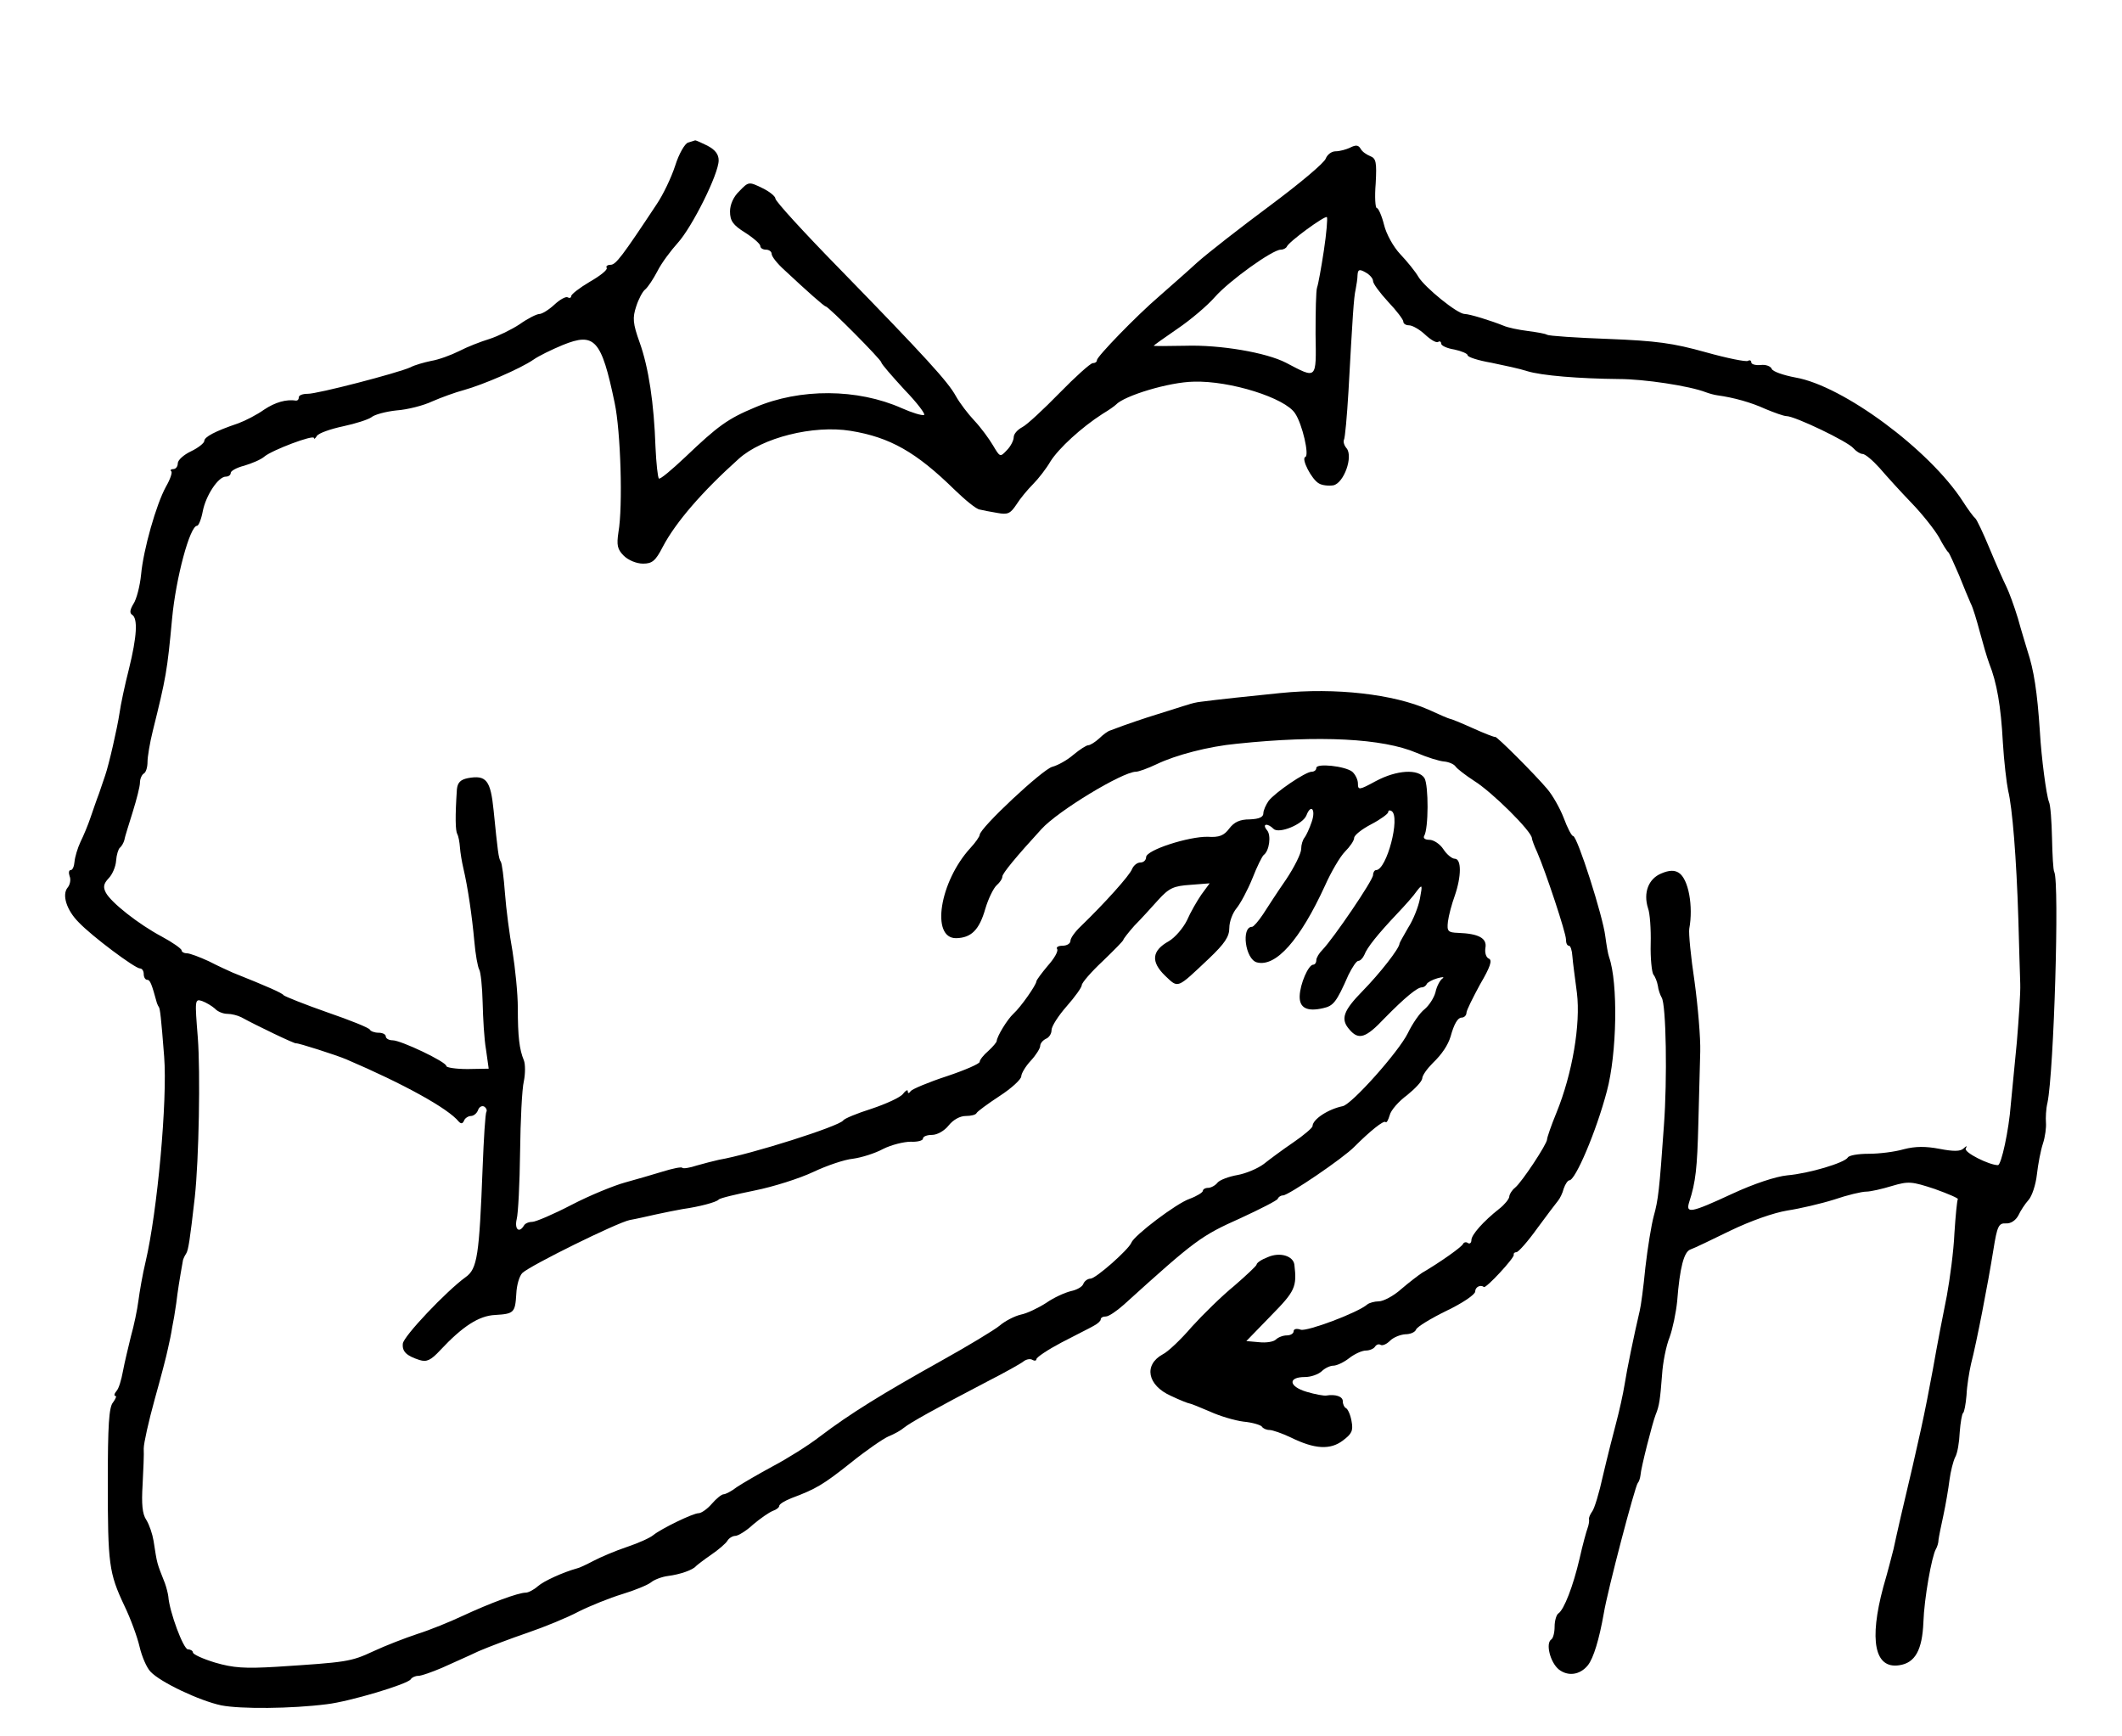 <?xml version="1.0" standalone="no"?>
<!DOCTYPE svg PUBLIC "-//W3C//DTD SVG 20010904//EN"
 "http://www.w3.org/TR/2001/REC-SVG-20010904/DTD/svg10.dtd">
<svg version="1.0" xmlns="http://www.w3.org/2000/svg"
 width="561pt" height="459pt" viewBox="0 0 561 459"
 preserveAspectRatio="xMidYMid meet">
<g transform="translate(0,459) scale(0.1,-0.1)"
fill="#000000" stroke="none">
<path d="M1819 4213 c-8 -2 -24 -29 -34 -61 -10 -31 -32 -77 -49 -102 -92
-139 -108 -160 -122 -160 -8 0 -13 -4 -10 -8 3 -5 -17 -21 -45 -37 -27 -16
-49 -33 -49 -38 0 -4 -4 -6 -9 -3 -5 3 -21 -6 -35 -19 -15 -14 -33 -25 -40
-25 -7 0 -31 -12 -52 -27 -21 -14 -58 -32 -80 -39 -23 -7 -59 -21 -80 -32 -22
-11 -55 -23 -74 -26 -19 -4 -44 -11 -55 -17 -33 -15 -248 -71 -272 -70 -13 0
-23 -4 -23 -9 0 -6 -3 -9 -7 -9 -26 4 -55 -4 -85 -24 -18 -13 -49 -29 -68 -36
-62 -21 -90 -36 -90 -47 0 -5 -16 -18 -35 -27 -19 -9 -35 -23 -35 -32 0 -8 -5
-15 -12 -15 -6 0 -9 -3 -5 -6 3 -3 -3 -21 -14 -40 -26 -47 -60 -167 -66 -233
-3 -30 -12 -65 -20 -77 -9 -15 -11 -24 -4 -29 16 -9 13 -58 -8 -143 -11 -43
-22 -95 -25 -117 -6 -40 -28 -136 -38 -165 -3 -8 -10 -30 -16 -47 -7 -18 -17
-48 -23 -65 -6 -18 -18 -47 -26 -63 -8 -17 -15 -41 -16 -53 -1 -12 -5 -22 -10
-22 -5 0 -6 -7 -3 -16 4 -9 1 -23 -5 -30 -16 -19 -3 -60 29 -92 35 -37 149
-122 162 -122 6 0 10 -7 10 -15 0 -8 4 -15 9 -15 8 0 12 -11 26 -62 2 -5 4 -9
5 -10 3 -4 6 -27 14 -131 9 -115 -18 -410 -49 -542 -8 -33 -16 -80 -19 -103
-3 -24 -12 -67 -20 -95 -7 -29 -17 -70 -21 -92 -4 -22 -11 -46 -17 -52 -6 -7
-7 -13 -3 -13 4 0 1 -7 -6 -17 -11 -12 -14 -61 -14 -212 0 -216 3 -239 44
-326 16 -33 34 -82 40 -108 6 -26 19 -56 29 -66 26 -28 130 -77 187 -89 51
-10 185 -9 279 3 60 7 214 53 222 66 3 5 12 9 20 9 8 0 36 10 62 21 26 12 70
31 97 44 28 12 86 34 130 49 44 15 105 40 135 56 30 15 82 36 115 46 33 10 67
24 76 31 8 7 29 15 45 17 32 4 66 16 74 26 3 3 21 17 40 30 19 13 39 30 43 37
4 7 14 13 21 13 7 0 29 13 47 30 19 16 42 32 52 36 9 3 17 9 17 13 0 5 15 14
33 21 64 24 83 35 156 93 41 33 86 64 100 70 15 6 33 16 41 23 16 13 82 50
220 122 47 24 90 48 97 54 7 5 17 7 23 3 5 -3 10 -2 10 2 0 5 30 25 66 44 36
19 75 38 85 44 10 5 19 13 19 17 0 5 6 8 14 8 7 0 28 14 47 31 190 172 204
182 309 229 52 24 97 47 98 51 2 5 8 9 14 9 14 0 159 98 189 129 41 41 77 70
82 65 3 -3 7 5 11 18 3 13 24 37 46 53 21 17 39 36 40 44 0 8 13 26 28 41 24
23 40 47 47 70 9 33 19 50 29 50 7 0 13 6 13 13 0 6 17 40 36 75 27 46 33 64
23 68 -7 3 -11 15 -9 28 5 26 -18 38 -72 40 -27 1 -30 4 -27 30 2 16 10 46 18
68 18 52 18 98 0 98 -7 0 -21 11 -30 25 -9 14 -26 25 -37 25 -11 0 -17 4 -14
10 12 19 12 134 1 153 -16 25 -73 22 -129 -8 -44 -24 -47 -24 -47 -6 0 10 -7
24 -15 31 -19 15 -95 23 -95 10 0 -6 -6 -10 -12 -10 -17 0 -97 -55 -114 -77
-7 -10 -14 -25 -14 -33 0 -10 -11 -15 -36 -16 -26 0 -41 -7 -54 -24 -14 -19
-27 -24 -57 -22 -50 1 -163 -35 -163 -54 0 -8 -7 -14 -15 -14 -9 0 -18 -8 -22
-17 -6 -17 -74 -92 -135 -151 -16 -15 -28 -32 -28 -39 0 -7 -9 -13 -21 -13
-11 0 -18 -4 -14 -9 3 -6 -8 -25 -25 -44 -16 -19 -30 -38 -30 -41 0 -9 -41
-68 -61 -86 -16 -15 -43 -59 -44 -72 0 -3 -10 -15 -22 -26 -13 -11 -23 -24
-23 -29 0 -5 -39 -22 -87 -38 -49 -16 -91 -34 -95 -39 -5 -7 -8 -7 -8 -1 0 6
-6 2 -13 -7 -7 -9 -44 -26 -83 -39 -38 -12 -72 -26 -75 -31 -10 -15 -242 -89
-329 -104 -14 -3 -40 -10 -58 -15 -18 -6 -36 -9 -38 -6 -3 3 -26 -2 -52 -10
-26 -8 -71 -21 -100 -29 -29 -8 -93 -34 -141 -59 -48 -25 -95 -45 -104 -45 -9
0 -19 -4 -22 -10 -13 -21 -25 -9 -19 17 4 15 8 95 9 178 1 82 5 167 10 187 4
20 4 45 0 55 -12 29 -16 63 -16 138 0 39 -7 106 -14 150 -8 44 -17 113 -20
154 -3 41 -8 79 -11 83 -6 9 -8 27 -19 136 -8 79 -19 94 -68 85 -20 -4 -27
-12 -29 -29 -5 -74 -4 -110 1 -119 3 -5 6 -21 7 -35 1 -14 5 -38 9 -55 12 -51
23 -127 29 -193 3 -35 9 -68 13 -75 4 -7 8 -46 9 -87 1 -41 4 -97 9 -125 l7
-50 -56 -1 c-31 0 -56 4 -56 8 0 11 -120 68 -142 68 -10 0 -18 5 -18 10 0 6
-9 10 -19 10 -11 0 -21 4 -23 8 -2 5 -52 25 -113 46 -60 21 -112 42 -115 45
-4 6 -40 22 -135 60 -11 5 -40 18 -63 30 -24 11 -50 21 -58 21 -8 0 -14 4 -14
8 0 4 -24 21 -52 36 -62 33 -134 90 -148 116 -8 15 -6 24 7 38 10 10 19 31 20
47 1 15 6 31 10 34 4 3 10 13 12 21 1 8 12 41 22 74 10 32 19 67 19 77 0 10 5
21 10 24 6 3 10 17 10 31 0 13 6 50 14 82 35 141 38 157 51 297 10 107 47 245
66 245 4 0 11 17 15 38 8 42 41 92 61 92 7 0 13 4 13 10 0 5 16 14 36 19 20 6
44 16 53 24 20 17 131 59 131 49 0 -4 4 -1 8 6 5 7 36 18 69 25 33 7 67 18 75
24 8 7 38 15 66 18 29 2 72 13 95 24 23 10 61 24 84 30 50 14 148 56 183 80
14 10 49 27 78 39 84 34 102 15 137 -153 16 -75 22 -274 10 -342 -5 -34 -3
-45 14 -62 12 -12 34 -21 51 -21 24 0 33 7 52 44 34 65 105 147 201 233 62 56
197 90 296 74 104 -17 173 -56 275 -156 28 -27 57 -51 66 -52 8 -2 29 -6 47
-9 27 -5 34 -2 50 22 10 16 30 40 44 54 14 14 35 41 46 60 22 35 82 90 138
126 17 10 32 21 35 24 22 24 141 60 206 61 96 3 242 -43 268 -84 19 -28 38
-111 27 -115 -12 -4 17 -60 36 -70 8 -5 25 -7 38 -5 28 6 53 76 35 98 -7 8 -9
18 -7 22 3 5 8 62 12 128 11 199 14 249 19 270 2 11 5 28 5 38 1 15 5 16 21 7
11 -6 20 -16 20 -23 0 -7 18 -31 40 -55 22 -23 40 -47 40 -52 0 -6 7 -10 15
-10 9 0 28 -11 42 -24 15 -14 30 -23 35 -20 4 3 8 1 8 -4 0 -6 16 -13 35 -16
19 -4 35 -11 35 -15 0 -5 28 -14 63 -20 34 -7 76 -16 94 -22 38 -12 139 -20
243 -21 66 0 186 -18 230 -35 8 -3 22 -7 30 -8 44 -6 90 -19 127 -36 24 -10
49 -19 56 -19 22 0 162 -67 177 -85 7 -8 18 -15 24 -15 7 0 27 -17 45 -37 18
-21 56 -63 85 -93 29 -30 61 -71 72 -90 10 -19 21 -37 25 -40 3 -3 15 -30 28
-60 12 -30 26 -64 31 -75 6 -11 16 -45 24 -75 8 -30 19 -68 25 -84 20 -50 31
-113 36 -208 3 -51 10 -109 14 -128 11 -44 22 -177 27 -340 2 -69 4 -145 5
-170 1 -25 -4 -94 -9 -155 -6 -60 -13 -135 -16 -165 -5 -67 -25 -160 -34 -160
-23 0 -91 34 -85 44 4 8 3 8 -6 0 -8 -8 -27 -8 -63 -1 -37 7 -64 7 -95 -1 -24
-7 -65 -12 -93 -12 -27 0 -52 -4 -55 -10 -9 -14 -102 -42 -160 -47 -30 -3 -88
-22 -146 -49 -110 -51 -123 -53 -113 -21 17 52 21 89 24 207 2 69 4 154 5 190
1 36 -6 119 -15 185 -10 66 -16 129 -14 140 11 59 -2 132 -28 148 -11 7 -25 7
-46 -2 -34 -14 -48 -51 -35 -92 5 -13 8 -55 7 -94 -1 -38 3 -75 7 -81 5 -6 10
-19 12 -30 1 -10 6 -24 10 -31 12 -18 15 -218 6 -338 -12 -171 -15 -197 -27
-240 -6 -22 -16 -83 -22 -135 -5 -52 -12 -104 -15 -115 -15 -64 -34 -156 -40
-195 -4 -25 -14 -70 -22 -100 -8 -30 -24 -93 -35 -140 -10 -46 -23 -89 -29
-96 -5 -7 -9 -16 -8 -20 1 -5 -1 -16 -4 -24 -3 -8 -13 -44 -21 -80 -17 -73
-41 -135 -56 -145 -5 -3 -10 -19 -10 -35 0 -16 -4 -31 -9 -34 -15 -10 -3 -60
20 -79 24 -19 56 -15 77 11 15 19 30 69 42 137 10 61 83 338 90 345 3 3 6 12
7 20 1 19 32 140 40 160 10 24 12 41 17 105 2 33 11 78 20 100 8 22 17 65 20
95 7 90 18 131 35 137 9 3 57 26 106 50 54 26 114 47 150 53 33 5 89 18 124
29 35 12 73 21 85 21 11 0 42 7 68 15 44 13 52 12 113 -8 36 -13 64 -25 61
-27 -2 -3 -6 -43 -9 -90 -2 -47 -12 -121 -20 -165 -9 -44 -26 -132 -37 -195
-22 -119 -34 -175 -85 -390 -8 -36 -17 -74 -19 -85 -3 -11 -14 -56 -27 -100
-38 -141 -23 -217 42 -207 42 6 61 40 64 114 2 62 22 174 33 193 3 5 7 16 7
25 1 8 7 38 13 65 6 28 13 69 16 93 3 23 10 50 15 60 6 10 11 40 12 66 2 26 6
49 9 51 3 2 7 23 9 47 1 24 7 61 12 83 14 53 45 213 59 301 10 63 14 71 33 70
13 -1 26 8 33 21 6 13 18 31 27 41 9 10 19 40 22 67 3 27 10 64 16 82 6 18 9
43 8 55 -1 13 0 37 4 53 17 82 32 581 18 610 -3 5 -5 45 -6 90 -1 44 -4 87 -8
95 -7 18 -20 116 -24 185 -7 107 -16 164 -33 215 -4 14 -16 52 -25 85 -10 33
-24 71 -31 85 -7 14 -27 59 -44 100 -17 41 -34 77 -38 80 -4 3 -19 23 -33 45
-88 136 -316 305 -442 327 -32 6 -61 16 -63 23 -3 7 -16 12 -30 10 -13 -1 -24
2 -24 7 0 5 -4 7 -9 4 -5 -3 -55 7 -112 23 -86 24 -130 30 -257 35 -84 3 -157
8 -162 11 -4 3 -28 7 -51 10 -24 3 -53 9 -64 14 -32 13 -90 31 -103 31 -19 0
-105 70 -122 98 -8 14 -30 41 -48 60 -18 19 -37 53 -43 78 -6 24 -15 44 -19
44 -4 0 -6 29 -3 65 3 56 1 66 -14 72 -10 4 -22 12 -26 20 -6 10 -13 10 -27 3
-10 -5 -28 -10 -39 -10 -11 0 -22 -9 -26 -19 -3 -11 -70 -67 -148 -125 -78
-58 -164 -125 -192 -150 -27 -25 -72 -64 -99 -88 -63 -54 -166 -161 -166 -170
0 -5 -5 -8 -11 -8 -6 0 -46 -36 -88 -79 -42 -43 -86 -84 -98 -90 -13 -7 -23
-18 -23 -27 0 -8 -8 -24 -18 -34 -18 -19 -18 -19 -37 13 -10 17 -32 47 -49 65
-17 18 -39 47 -49 65 -20 37 -80 103 -309 338 -93 95 -168 177 -168 184 0 6
-16 19 -35 28 -35 17 -36 17 -60 -8 -16 -15 -25 -36 -25 -54 0 -25 8 -36 40
-56 22 -14 40 -30 40 -35 0 -6 7 -10 15 -10 8 0 15 -5 15 -11 0 -7 15 -26 34
-43 61 -57 105 -96 109 -96 7 0 147 -141 147 -148 0 -4 28 -36 61 -72 34 -35
57 -66 52 -67 -6 -2 -32 6 -59 18 -117 52 -269 53 -388 2 -72 -30 -98 -49
-184 -131 -36 -34 -67 -60 -70 -57 -3 3 -7 40 -9 83 -4 116 -18 210 -42 277
-18 50 -19 65 -9 95 6 19 17 40 24 45 7 6 21 27 32 48 11 22 36 55 54 75 38
42 108 182 108 218 0 16 -9 28 -30 39 -16 8 -30 14 -32 14 -2 -1 -10 -3 -19
-6z m1681 -285 c-7 -46 -15 -90 -18 -98 -3 -8 -4 -64 -4 -123 2 -122 4 -119
-78 -76 -52 27 -174 48 -267 45 -46 -1 -83 -1 -83 0 0 1 28 21 63 45 34 23 79
61 99 84 38 43 152 125 174 125 7 0 14 4 16 8 5 13 101 83 106 78 2 -3 -1 -42
-8 -88z m-32 -1510 c-6 -18 -15 -37 -19 -42 -5 -6 -9 -19 -9 -30 0 -12 -18
-48 -40 -81 -23 -33 -50 -75 -61 -92 -12 -18 -25 -33 -29 -33 -29 0 -18 -86
13 -94 50 -13 114 59 180 203 16 36 40 77 53 90 13 13 24 29 24 36 0 7 20 23
45 36 25 13 45 28 45 32 0 5 4 6 9 3 24 -15 -13 -156 -41 -156 -4 0 -8 -6 -8
-13 0 -14 -105 -168 -134 -198 -9 -9 -16 -21 -16 -27 0 -7 -4 -12 -8 -12 -13
0 -35 -51 -36 -83 -1 -31 19 -42 62 -32 27 6 35 15 67 88 10 20 21 37 26 37 5
0 12 7 16 16 7 19 35 54 86 108 21 22 45 49 53 61 14 18 15 17 8 -20 -4 -22
-18 -57 -31 -77 -12 -21 -23 -40 -23 -42 0 -13 -53 -80 -97 -125 -52 -53 -60
-75 -35 -103 24 -28 43 -22 92 30 55 56 87 82 99 82 5 0 11 4 13 9 2 4 14 11
28 15 14 4 20 4 13 -1 -6 -4 -15 -21 -18 -36 -4 -15 -17 -35 -29 -45 -12 -9
-32 -38 -44 -63 -24 -49 -148 -188 -172 -193 -39 -8 -80 -35 -80 -53 0 -4 -23
-24 -51 -43 -28 -19 -63 -45 -78 -57 -16 -12 -47 -25 -69 -29 -23 -4 -47 -13
-53 -20 -6 -8 -18 -14 -25 -14 -8 0 -14 -4 -14 -8 0 -4 -16 -14 -35 -21 -35
-12 -147 -97 -154 -116 -7 -18 -94 -95 -108 -95 -7 0 -16 -6 -19 -14 -3 -8
-18 -16 -33 -19 -16 -4 -45 -17 -65 -31 -20 -13 -51 -28 -67 -31 -17 -4 -42
-17 -56 -29 -13 -11 -84 -54 -156 -94 -154 -86 -240 -139 -319 -199 -31 -24
-87 -59 -125 -79 -37 -20 -80 -45 -95 -55 -14 -11 -30 -19 -35 -19 -5 0 -19
-11 -31 -25 -12 -14 -28 -25 -35 -25 -15 0 -99 -41 -120 -58 -8 -7 -39 -21
-69 -31 -30 -10 -70 -27 -89 -37 -19 -10 -38 -19 -44 -20 -36 -10 -87 -33
-103 -47 -10 -9 -25 -17 -32 -17 -20 0 -95 -28 -166 -61 -34 -16 -88 -38 -120
-48 -33 -11 -85 -31 -117 -46 -60 -28 -71 -29 -256 -41 -84 -5 -114 -3 -162
11 -33 10 -59 22 -59 27 0 4 -6 8 -13 8 -12 0 -49 99 -52 140 -1 8 -5 24 -9
35 -22 56 -20 48 -30 112 -3 18 -11 42 -19 55 -11 16 -13 43 -10 93 2 39 4 82
3 96 0 14 13 72 29 130 16 57 32 118 35 134 4 17 9 41 11 55 3 14 8 43 11 65
4 33 8 59 18 115 1 3 4 10 8 16 6 9 10 35 23 149 11 101 15 330 8 422 -8 100
-8 103 11 97 11 -4 26 -13 34 -20 7 -8 22 -14 33 -14 11 0 27 -4 37 -9 38 -21
142 -71 145 -69 3 2 106 -31 132 -42 152 -65 270 -130 298 -165 6 -6 10 -6 14
3 2 6 11 12 18 12 7 0 16 7 19 16 3 8 10 12 16 9 6 -4 8 -10 6 -14 -3 -4 -7
-70 -10 -147 -9 -234 -14 -268 -45 -290 -51 -37 -165 -157 -166 -176 -2 -21
10 -32 44 -43 19 -6 30 -1 55 26 59 63 102 91 145 93 50 3 53 6 56 56 1 23 8
47 16 55 21 20 250 133 284 140 17 3 48 10 70 15 22 5 54 11 70 14 43 6 89 18
95 25 3 4 46 14 95 24 50 10 119 32 155 49 36 17 83 33 105 35 22 3 58 14 80
26 22 11 55 19 73 19 17 -1 32 3 32 8 0 6 11 10 24 10 14 0 33 11 44 25 12 15
30 25 45 25 14 0 27 3 29 8 2 4 29 24 61 45 31 20 57 44 57 52 0 7 11 26 25
41 14 15 25 33 25 39 0 7 7 15 15 19 8 3 15 13 15 23 0 10 18 38 40 63 22 25
40 50 40 56 0 6 25 35 55 63 30 29 55 54 55 57 0 2 13 19 29 37 17 17 45 48
63 68 29 32 41 37 85 40 l51 4 -22 -30 c-11 -16 -29 -47 -38 -68 -10 -20 -31
-45 -48 -55 -45 -25 -48 -54 -10 -91 36 -34 30 -36 116 45 42 40 54 58 54 81
0 17 9 40 19 52 10 12 29 47 42 79 12 31 26 59 30 62 15 11 20 52 9 65 -15 18
1 20 17 4 14 -14 78 12 87 36 12 31 25 15 14 -17z"/>
<path d="M3385 2758 c-71 -7 -173 -18 -210 -23 -11 -1 -27 -5 -35 -8 -8 -2
-44 -14 -80 -25 -36 -11 -76 -25 -90 -30 -14 -5 -29 -11 -35 -13 -5 -1 -19
-11 -29 -21 -11 -10 -24 -18 -29 -18 -5 0 -22 -11 -39 -25 -16 -14 -41 -28
-56 -32 -25 -6 -192 -162 -192 -180 0 -4 -11 -20 -24 -34 -82 -89 -106 -240
-38 -239 40 1 61 22 77 78 8 27 22 55 30 62 8 7 15 17 15 23 0 8 36 52 103
125 43 48 215 152 250 152 7 0 32 9 55 20 50 24 137 47 212 54 219 23 386 14
475 -24 28 -12 60 -22 73 -23 12 -1 26 -7 30 -13 4 -6 26 -23 49 -38 47 -29
153 -134 153 -152 0 -3 6 -20 14 -37 23 -53 76 -213 76 -230 0 -10 3 -17 8
-17 4 0 8 -12 9 -28 1 -15 7 -58 12 -97 10 -82 -12 -213 -54 -316 -14 -34 -25
-66 -25 -71 0 -12 -66 -112 -84 -127 -9 -7 -16 -19 -16 -25 -1 -6 -12 -20 -26
-31 -42 -33 -74 -69 -74 -83 0 -7 -4 -11 -9 -8 -5 4 -11 2 -13 -2 -3 -8 -61
-49 -109 -77 -9 -6 -34 -25 -55 -43 -20 -18 -47 -32 -59 -32 -11 0 -25 -4 -30
-8 -25 -22 -159 -72 -176 -67 -11 4 -19 2 -19 -4 0 -6 -8 -11 -18 -11 -10 0
-23 -5 -29 -11 -6 -6 -26 -9 -44 -7 l-34 3 65 67 c64 65 69 76 62 135 -3 23
-38 34 -70 20 -16 -6 -30 -15 -30 -20 -1 -4 -28 -29 -59 -56 -32 -26 -82 -75
-112 -108 -29 -34 -64 -67 -77 -73 -51 -28 -41 -82 22 -110 23 -11 46 -20 49
-20 3 0 27 -10 53 -21 26 -12 66 -24 90 -27 23 -2 45 -9 48 -13 3 -5 12 -9 20
-9 8 0 34 -9 57 -20 63 -31 104 -33 137 -8 24 18 28 26 23 52 -3 17 -10 32
-15 34 -4 2 -8 10 -8 18 0 13 -20 19 -44 15 -5 -1 -29 3 -52 10 -47 14 -50 39
-4 39 16 0 35 7 44 15 8 8 22 15 31 15 9 0 28 9 42 20 14 11 34 20 44 20 10 0
21 5 24 10 4 6 10 8 15 5 5 -3 16 2 25 11 9 9 27 16 40 17 13 0 26 5 29 13 3
7 39 29 80 49 42 20 76 43 76 51 0 12 14 19 23 12 5 -5 81 77 79 85 -1 4 2 7
7 7 5 0 30 28 55 63 25 34 50 67 55 73 5 6 12 20 15 32 4 12 11 22 15 22 16 0
71 129 99 235 27 100 30 287 6 355 -3 8 -7 33 -10 55 -6 52 -74 265 -85 265
-4 0 -15 21 -25 48 -10 26 -30 61 -44 77 -32 38 -134 140 -137 137 -2 -1 -28
9 -59 23 -31 14 -58 25 -61 25 -2 0 -28 11 -56 24 -92 41 -247 59 -392 44z"/>
</g>
</svg>
